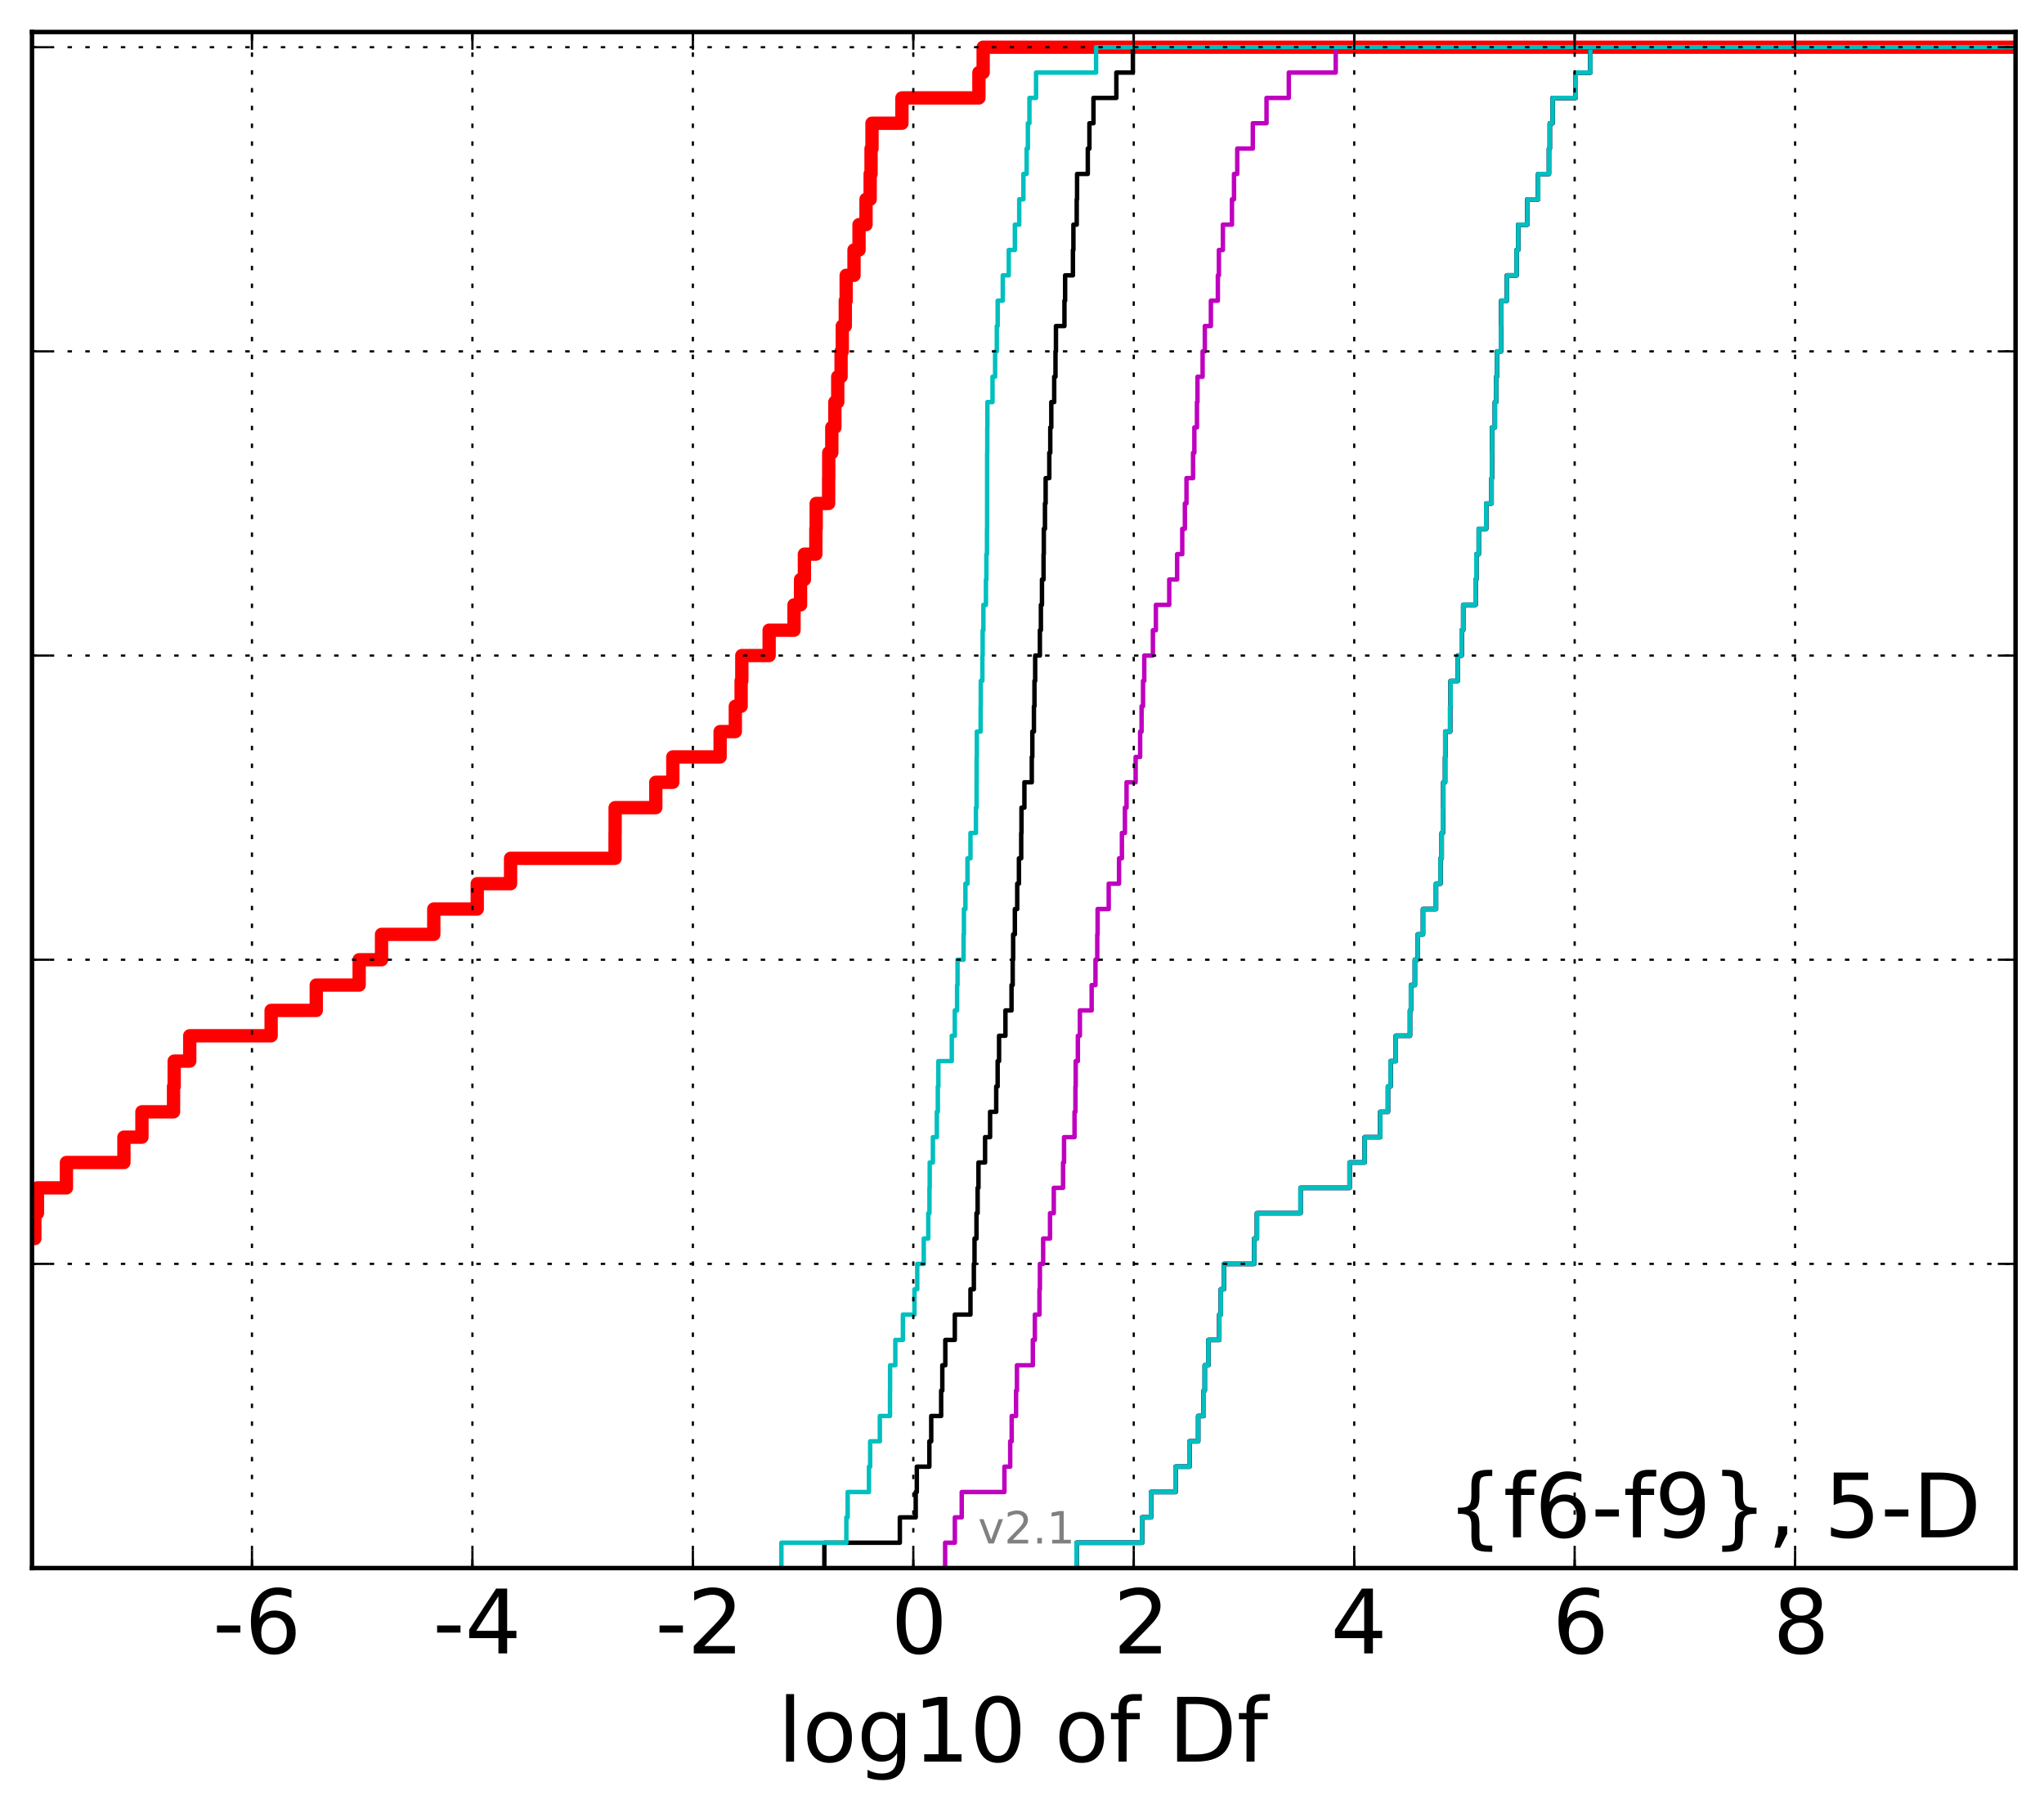 <?xml version="1.0" encoding="utf-8" standalone="no"?>
<!DOCTYPE svg PUBLIC "-//W3C//DTD SVG 1.1//EN"
  "http://www.w3.org/Graphics/SVG/1.1/DTD/svg11.dtd">
<!-- Created with matplotlib (http://matplotlib.org/) -->
<svg height="407pt" version="1.1" viewBox="0 0 460 407" width="460pt" xmlns="http://www.w3.org/2000/svg" xmlns:xlink="http://www.w3.org/1999/xlink">
 <defs>
  <style type="text/css">
*{stroke-linecap:butt;stroke-linejoin:round;}
  </style>
 </defs>
 <g id="figure_1">
  <g id="patch_1">
   <path d="
M0 407.712
L460.8 407.712
L460.8 0
L0 0
z
" style="fill:#ffffff;"/>
  </g>
  <g id="axes_1">
   <g id="patch_2">
    <path d="
M7.2 352.8
L453.6 352.8
L453.6 7.2
L7.2 7.2
z
" style="fill:#ffffff;"/>
   </g>
   <g id="line2d_1">
    <path clip-path="url(#p99b4b0da67)" d="
M-136.688 352.8
M-1 278.661
L7.84 278.661
L7.84 272.958
L8.428 272.958
L8.428 267.255
L14.951 267.255
L14.951 261.552
L27.888 261.552
L27.888 255.85
L31.941 255.85
L31.941 250.147
L39.055 250.147
L39.055 244.444
L39.2 244.444
L39.2 238.741
L42.7 238.741
L42.7 233.038
L61.017 233.038
L61.017 227.335
L71.174 227.335
L71.174 221.632
L80.83 221.632
L80.83 215.929
L85.863 215.929
L85.863 210.226
L97.623 210.226
L97.623 204.523
L107.402 204.523
L107.402 198.82
L114.904 198.82
L114.904 193.117
L138.416 193.117
L138.416 187.414
L138.436 187.414
L138.436 181.711
L147.585 181.711
L147.585 176.008
L151.415 176.008
L151.415 170.305
L162.061 170.305
L162.061 164.602
L165.485 164.602
L165.485 158.899
L166.79 158.899
L166.79 153.196
L166.945 153.196
L166.945 147.493
L173.094 147.493
L173.094 141.79
L178.691 141.79
L178.691 136.087
L180.163 136.087
L180.163 130.384
L181.031 130.384
L181.031 124.681
L183.607 124.681
L183.607 118.978
L183.683 118.978
L183.683 113.275
L186.484 113.275
L186.484 107.572
L186.507 107.572
L186.507 101.869
L187.193 101.869
L187.193 96.166
L187.884 96.166
L187.884 90.463
L188.534 90.463
L188.534 84.76
L189.282 84.76
L189.282 79.057
L189.553 79.057
L189.553 73.355
L190.232 73.355
L190.232 67.651
L190.43 67.651
L190.43 61.949
L192.194 61.949
L192.194 56.245
L193.325 56.245
L193.325 50.543
L194.895 50.543
L194.895 44.84
L195.829 44.84
L195.829 39.137
L196.03 39.137
L196.03 33.434
L196.24 33.434
L196.24 27.731
L202.979 27.731
L202.979 22.028
L220.302 22.028
L220.302 16.325
L221.258 16.325
L221.258 10.622
L221.258 10.622
L221.258 10.622
L453.6 10.622" style="fill:none;stroke:#ff0000;stroke-linecap:square;stroke-width:3.0;"/>
   </g>
   <g id="line2d_2">
    <path clip-path="url(#p99b4b0da67)" d="
M242.276 352.8
L242.276 347.097
L257.019 347.097
L257.019 341.394
L259.03 341.394
L259.03 335.691
L264.551 335.691
L264.551 329.988
L267.686 329.988
L267.686 324.285
L269.65 324.285
L269.65 318.582
L270.892 318.582
L270.892 312.879
L271.127 312.879
L271.127 307.176
L271.94 307.176
L271.94 301.473
L274.406 301.473
L274.406 295.77
L274.743 295.77
L274.743 290.067
L275.44 290.067
L275.44 284.364
L282.258 284.364
L282.258 278.661
L282.875 278.661
L282.875 272.958
L292.68 272.958
L292.68 267.255
L303.72 267.255
L303.72 261.552
L307.104 261.552
L307.104 255.85
L310.627 255.85
L310.627 250.147
L312.356 250.147
L312.356 244.444
L312.951 244.444
L312.951 238.741
L314.117 238.741
L314.117 233.038
L317.316 233.038
L317.316 227.335
L317.525 227.335
L317.525 221.632
L318.414 221.632
L318.414 215.929
L319.069 215.929
L319.069 210.226
L320.246 210.226
L320.246 204.523
L323.176 204.523
L323.176 198.82
L324.182 198.82
L324.182 193.117
L324.457 193.117
L324.457 187.414
L324.719 187.414
L324.719 181.711
L324.82 181.711
L324.82 176.008
L325.217 176.008
L325.217 170.305
L325.253 170.305
L325.253 164.602
L326.354 164.602
L326.354 158.899
L326.463 158.899
L326.463 153.196
L328.082 153.196
L328.082 147.493
L328.949 147.493
L328.949 141.79
L329.292 141.79
L329.292 136.087
L332.075 136.087
L332.075 130.384
L332.252 130.384
L332.252 124.681
L332.788 124.681
L332.788 118.978
L334.468 118.978
L334.468 113.275
L335.68 113.275
L335.68 107.572
L335.768 107.572
L335.768 101.869
L335.8 101.869
L335.8 96.166
L336.419 96.166
L336.419 90.463
L336.719 90.463
L336.719 84.76
L336.901 84.76
L336.901 79.057
L337.788 79.057
L337.788 73.355
L337.849 73.355
L337.849 67.651
L339.129 67.651
L339.129 61.949
L341.307 61.949
L341.307 56.245
L341.676 56.245
L341.676 50.543
L343.723 50.543
L343.723 44.84
L346.162 44.84
L346.162 39.137
L348.59 39.137
L348.59 33.434
L348.781 33.434
L348.781 27.731
L349.417 27.731
L349.417 22.028
L354.61 22.028
L354.61 16.325
L357.909 16.325
L357.909 10.622
L357.909 10.622
L357.909 10.622
L453.6 10.622" style="fill:none;stroke:#00bfbf;stroke-linecap:square;"/>
   </g>
   <g id="line2d_3">
    <path clip-path="url(#p99b4b0da67)" d="
M242.276 352.8
L242.276 347.097
L257.019 347.097
L257.019 341.394
L259.03 341.394
L259.03 335.691
L264.551 335.691
L264.551 329.988
L267.686 329.988
L267.686 324.285
L269.65 324.285
L269.65 318.582
L270.892 318.582
L270.892 312.879
L271.127 312.879
L271.127 307.176
L271.94 307.176
L271.94 301.473
L274.406 301.473
L274.406 295.77
L274.743 295.77
L274.743 290.067
L275.44 290.067
L275.44 284.364
L282.258 284.364
L282.258 278.661
L282.875 278.661
L282.875 272.958
L292.68 272.958
L292.68 267.255
L303.72 267.255
L303.72 261.552
L307.104 261.552
L307.104 255.85
L310.627 255.85
L310.627 250.147
L312.356 250.147
L312.356 244.444
L312.951 244.444
L312.951 238.741
L314.117 238.741
L314.117 233.038
L317.316 233.038
L317.316 227.335
L317.525 227.335
L317.525 221.632
L318.414 221.632
L318.414 215.929
L319.069 215.929
L319.069 210.226
L320.246 210.226
L320.246 204.523
L323.176 204.523
L323.176 198.82
L324.182 198.82
L324.182 193.117
L324.457 193.117
L324.457 187.414
L324.719 187.414
L324.719 181.711
L324.82 181.711
L324.82 176.008
L325.217 176.008
L325.217 170.305
L325.253 170.305
L325.253 164.602
L326.354 164.602
L326.354 158.899
L326.463 158.899
L326.463 153.196
L328.082 153.196
L328.082 147.493
L328.949 147.493
L328.949 141.79
L329.292 141.79
L329.292 136.087
L332.075 136.087
L332.075 130.384
L332.252 130.384
L332.252 124.681
L332.788 124.681
L332.788 118.978
L334.468 118.978
L334.468 113.275
L335.68 113.275
L335.68 107.572
L335.768 107.572
L335.768 101.869
L335.8 101.869
L335.8 96.166
L336.419 96.166
L336.419 90.463
L336.719 90.463
L336.719 84.76
L336.901 84.76
L336.901 79.057
L337.788 79.057
L337.788 73.355
L337.849 73.355
L337.849 67.651
L339.129 67.651
L339.129 61.949
L341.307 61.949
L341.307 56.245
L341.676 56.245
L341.676 50.543
L343.723 50.543
L343.723 44.84
L346.162 44.84
L346.162 39.137
L348.59 39.137
L348.59 33.434
L348.781 33.434
L348.781 27.731
L349.417 27.731
L349.417 22.028
L354.61 22.028
L354.61 16.325
L357.909 16.325
L357.909 10.622
L357.909 10.622
L357.909 10.622
L453.6 10.622" style="fill:none;stroke:#bf00bf;stroke-linecap:square;"/>
   </g>
   <g id="line2d_4">
    <path clip-path="url(#p99b4b0da67)" d="
M242.276 352.8
L242.276 347.097
L257.019 347.097
L257.019 341.394
L259.03 341.394
L259.03 335.691
L264.551 335.691
L264.551 329.988
L267.686 329.988
L267.686 324.285
L269.65 324.285
L269.65 318.582
L270.892 318.582
L270.892 312.879
L271.127 312.879
L271.127 307.176
L271.94 307.176
L271.94 301.473
L274.406 301.473
L274.406 295.77
L274.743 295.77
L274.743 290.067
L275.44 290.067
L275.44 284.364
L282.258 284.364
L282.258 278.661
L282.875 278.661
L282.875 272.958
L292.68 272.958
L292.68 267.255
L303.72 267.255
L303.72 261.552
L307.104 261.552
L307.104 255.85
L310.627 255.85
L310.627 250.147
L312.356 250.147
L312.356 244.444
L312.951 244.444
L312.951 238.741
L314.117 238.741
L314.117 233.038
L317.316 233.038
L317.316 227.335
L317.525 227.335
L317.525 221.632
L318.414 221.632
L318.414 215.929
L319.069 215.929
L319.069 210.226
L320.246 210.226
L320.246 204.523
L323.176 204.523
L323.176 198.82
L324.182 198.82
L324.182 193.117
L324.457 193.117
L324.457 187.414
L324.719 187.414
L324.719 181.711
L324.82 181.711
L324.82 176.008
L325.217 176.008
L325.217 170.305
L325.253 170.305
L325.253 164.602
L326.354 164.602
L326.354 158.899
L326.463 158.899
L326.463 153.196
L328.082 153.196
L328.082 147.493
L328.949 147.493
L328.949 141.79
L329.292 141.79
L329.292 136.087
L332.075 136.087
L332.075 130.384
L332.252 130.384
L332.252 124.681
L332.788 124.681
L332.788 118.978
L334.468 118.978
L334.468 113.275
L335.68 113.275
L335.68 107.572
L335.768 107.572
L335.768 101.869
L335.8 101.869
L335.8 96.166
L336.419 96.166
L336.419 90.463
L336.719 90.463
L336.719 84.76
L336.901 84.76
L336.901 79.057
L337.788 79.057
L337.788 73.355
L337.849 73.355
L337.849 67.651
L339.129 67.651
L339.129 61.949
L341.307 61.949
L341.307 56.245
L341.676 56.245
L341.676 50.543
L343.723 50.543
L343.723 44.84
L346.162 44.84
L346.162 39.137
L348.59 39.137
L348.59 33.434
L348.781 33.434
L348.781 27.731
L349.417 27.731
L349.417 22.028
L354.61 22.028
L354.61 16.325
L357.909 16.325
L357.909 10.622
L357.909 10.622
L357.909 10.622
L453.6 10.622" style="fill:none;stroke:#000000;stroke-linecap:square;"/>
   </g>
   <g id="line2d_5">
    <path clip-path="url(#p99b4b0da67)" d="
M242.276 352.8
L242.276 347.097
L257.019 347.097
L257.019 341.394
L259.03 341.394
L259.03 335.691
L264.551 335.691
L264.551 329.988
L267.686 329.988
L267.686 324.285
L269.65 324.285
L269.65 318.582
L270.892 318.582
L270.892 312.879
L271.127 312.879
L271.127 307.176
L271.94 307.176
L271.94 301.473
L274.406 301.473
L274.406 295.77
L274.743 295.77
L274.743 290.067
L275.44 290.067
L275.44 284.364
L282.258 284.364
L282.258 278.661
L282.875 278.661
L282.875 272.958
L292.68 272.958
L292.68 267.255
L303.72 267.255
L303.72 261.552
L307.104 261.552
L307.104 255.85
L310.627 255.85
L310.627 250.147
L312.356 250.147
L312.356 244.444
L312.951 244.444
L312.951 238.741
L314.117 238.741
L314.117 233.038
L317.316 233.038
L317.316 227.335
L317.525 227.335
L317.525 221.632
L318.414 221.632
L318.414 215.929
L319.069 215.929
L319.069 210.226
L320.246 210.226
L320.246 204.523
L323.176 204.523
L323.176 198.82
L324.182 198.82
L324.182 193.117
L324.457 193.117
L324.457 187.414
L324.719 187.414
L324.719 181.711
L324.82 181.711
L324.82 176.008
L325.217 176.008
L325.217 170.305
L325.253 170.305
L325.253 164.602
L326.354 164.602
L326.354 158.899
L326.463 158.899
L326.463 153.196
L328.082 153.196
L328.082 147.493
L328.949 147.493
L328.949 141.79
L329.292 141.79
L329.292 136.087
L332.075 136.087
L332.075 130.384
L332.252 130.384
L332.252 124.681
L332.788 124.681
L332.788 118.978
L334.468 118.978
L334.468 113.275
L335.68 113.275
L335.68 107.572
L335.768 107.572
L335.768 101.869
L335.8 101.869
L335.8 96.166
L336.419 96.166
L336.419 90.463
L336.719 90.463
L336.719 84.76
L336.901 84.76
L336.901 79.057
L337.788 79.057
L337.788 73.355
L337.849 73.355
L337.849 67.651
L339.129 67.651
L339.129 61.949
L341.307 61.949
L341.307 56.245
L341.676 56.245
L341.676 50.543
L343.723 50.543
L343.723 44.84
L346.162 44.84
L346.162 39.137
L348.59 39.137
L348.59 33.434
L348.781 33.434
L348.781 27.731
L349.417 27.731
L349.417 22.028
L354.61 22.028
L354.61 16.325
L357.909 16.325
L357.909 10.622
L357.909 10.622
L357.909 10.622
L453.6 10.622" style="fill:none;stroke:#00bfbf;stroke-linecap:square;"/>
   </g>
   <g id="line2d_6">
    <path clip-path="url(#p99b4b0da67)" d="
M212.702 352.8
L212.702 347.097
L214.886 347.097
L214.886 341.394
L216.436 341.394
L216.436 335.691
L226.044 335.691
L226.044 329.988
L227.342 329.988
L227.342 324.285
L227.682 324.285
L227.682 318.582
L228.666 318.582
L228.666 312.879
L228.864 312.879
L228.864 307.176
L232.439 307.176
L232.439 301.473
L232.891 301.473
L232.891 295.77
L233.929 295.77
L233.929 290.067
L234.032 290.067
L234.032 284.364
L234.763 284.364
L234.763 278.661
L236.305 278.661
L236.305 272.958
L237.154 272.958
L237.154 267.255
L239.242 267.255
L239.242 261.552
L239.463 261.552
L239.463 255.85
L241.823 255.85
L241.823 250.147
L242.023 250.147
L242.023 244.444
L242.085 244.444
L242.085 238.741
L242.572 238.741
L242.572 233.038
L243.023 233.038
L243.023 227.335
L245.677 227.335
L245.677 221.632
L246.536 221.632
L246.536 215.929
L246.939 215.929
L246.939 210.226
L247.014 210.226
L247.014 204.523
L249.515 204.523
L249.515 198.82
L251.84 198.82
L251.84 193.117
L252.484 193.117
L252.484 187.414
L253.161 187.414
L253.161 181.711
L253.527 181.711
L253.527 176.008
L255.57 176.008
L255.57 170.305
L256.589 170.305
L256.589 164.602
L256.912 164.602
L256.912 158.899
L257.239 158.899
L257.239 153.196
L257.517 153.196
L257.517 147.493
L259.458 147.493
L259.458 141.79
L260.13 141.79
L260.13 136.087
L263.136 136.087
L263.136 130.384
L264.911 130.384
L264.911 124.681
L266.064 124.681
L266.064 118.978
L266.656 118.978
L266.656 113.275
L267.017 113.275
L267.017 107.572
L268.497 107.572
L268.497 101.869
L268.791 101.869
L268.791 96.166
L269.373 96.166
L269.373 90.463
L269.489 90.463
L269.489 84.76
L270.643 84.76
L270.643 79.057
L271.143 79.057
L271.143 73.355
L272.509 73.355
L272.509 67.651
L274.079 67.651
L274.079 61.949
L274.313 61.949
L274.313 56.245
L275.209 56.245
L275.209 50.543
L277.252 50.543
L277.252 44.84
L277.713 44.84
L277.713 39.137
L278.442 39.137
L278.442 33.434
L281.943 33.434
L281.943 27.731
L285.03 27.731
L285.03 22.028
L290.047 22.028
L290.047 16.325
L300.603 16.325
L300.603 10.622
L300.603 10.622
L300.603 10.622
L453.6 10.622" style="fill:none;stroke:#bf00bf;stroke-linecap:square;"/>
   </g>
   <g id="line2d_7">
    <path clip-path="url(#p99b4b0da67)" d="
M185.523 352.8
L185.523 347.097
L202.51 347.097
L202.51 341.394
L206.082 341.394
L206.082 335.691
L206.327 335.691
L206.327 329.988
L209.153 329.988
L209.153 324.285
L209.572 324.285
L209.572 318.582
L211.804 318.582
L211.804 312.879
L212.067 312.879
L212.067 307.176
L212.741 307.176
L212.741 301.473
L214.88 301.473
L214.88 295.77
L218.404 295.77
L218.404 290.067
L219.164 290.067
L219.164 284.364
L219.314 284.364
L219.314 278.661
L219.755 278.661
L219.755 272.958
L220.013 272.958
L220.013 267.255
L220.201 267.255
L220.201 261.552
L221.691 261.552
L221.691 255.85
L222.818 255.85
L222.818 250.147
L224.196 250.147
L224.196 244.444
L224.517 244.444
L224.517 238.741
L224.839 238.741
L224.839 233.038
L226.273 233.038
L226.273 227.335
L227.644 227.335
L227.644 221.632
L227.906 221.632
L227.906 215.929
L228.006 215.929
L228.006 210.226
L228.393 210.226
L228.393 204.523
L228.921 204.523
L228.921 198.82
L229.305 198.82
L229.305 193.117
L229.821 193.117
L229.821 187.414
L229.884 187.414
L229.884 181.711
L230.541 181.711
L230.541 176.008
L232.203 176.008
L232.203 170.305
L232.325 170.305
L232.325 164.602
L232.684 164.602
L232.684 158.899
L232.805 158.899
L232.805 153.196
L232.965 153.196
L232.965 147.493
L234.025 147.493
L234.025 141.79
L234.253 141.79
L234.253 136.087
L234.495 136.087
L234.495 130.384
L234.852 130.384
L234.852 124.681
L234.909 124.681
L234.909 118.978
L235.167 118.978
L235.167 113.275
L235.32 113.275
L235.32 107.572
L236.142 107.572
L236.142 101.869
L236.364 101.869
L236.364 96.166
L236.594 96.166
L236.594 90.463
L237.247 90.463
L237.247 84.76
L237.537 84.76
L237.537 79.057
L237.64 79.057
L237.64 73.355
L239.552 73.355
L239.552 67.651
L239.704 67.651
L239.704 61.949
L241.461 61.949
L241.461 56.245
L241.568 56.245
L241.568 50.543
L242.315 50.543
L242.315 44.84
L242.395 44.84
L242.395 39.137
L244.807 39.137
L244.807 33.434
L245.172 33.434
L245.172 27.731
L246.084 27.731
L246.084 22.028
L251.235 22.028
L251.235 16.325
L254.955 16.325
L254.955 10.622
L254.955 10.622
L254.955 10.622
L453.6 10.622" style="fill:none;stroke:#000000;stroke-linecap:square;"/>
   </g>
   <g id="line2d_8">
    <path clip-path="url(#p99b4b0da67)" d="
M175.85 352.8
L175.85 347.097
L190.471 347.097
L190.471 341.394
L190.766 341.394
L190.766 335.691
L195.559 335.691
L195.559 329.988
L195.829 329.988
L195.829 324.285
L198.007 324.285
L198.007 318.582
L200.292 318.582
L200.292 312.879
L200.312 312.879
L200.312 307.176
L201.493 307.176
L201.493 301.473
L203.194 301.473
L203.194 295.77
L205.8 295.77
L205.8 290.067
L206.427 290.067
L206.427 284.364
L207.893 284.364
L207.893 278.661
L208.907 278.661
L208.907 272.958
L209.172 272.958
L209.172 267.255
L209.231 267.255
L209.231 261.552
L209.944 261.552
L209.944 255.85
L210.831 255.85
L210.831 250.147
L211.054 250.147
L211.054 244.444
L211.176 244.444
L211.176 238.741
L214.198 238.741
L214.198 233.038
L214.875 233.038
L214.875 227.335
L215.393 227.335
L215.393 221.632
L215.492 221.632
L215.492 215.929
L216.85 215.929
L216.85 210.226
L216.927 210.226
L216.927 204.523
L217.267 204.523
L217.267 198.82
L217.726 198.82
L217.726 193.117
L218.405 193.117
L218.405 187.414
L219.633 187.414
L219.633 181.711
L219.781 181.711
L219.781 176.008
L219.794 176.008
L219.794 170.305
L219.834 170.305
L219.834 164.602
L220.689 164.602
L220.689 158.899
L220.72 158.899
L220.72 153.196
L221.079 153.196
L221.079 147.493
L221.146 147.493
L221.146 141.79
L221.309 141.79
L221.309 136.087
L221.883 136.087
L221.883 130.384
L221.986 130.384
L221.986 124.681
L222.115 124.681
L222.115 118.978
L222.148 118.978
L222.148 113.275
L222.15 113.275
L222.15 107.572
L222.155 107.572
L222.155 101.869
L222.184 101.869
L222.184 96.166
L222.213 96.166
L222.213 90.463
L223.364 90.463
L223.364 84.76
L223.948 84.76
L223.948 79.057
L224.326 79.057
L224.326 73.355
L224.524 73.355
L224.524 67.651
L225.673 67.651
L225.673 61.949
L227.02 61.949
L227.02 56.245
L228.393 56.245
L228.393 50.543
L229.376 50.543
L229.376 44.84
L230.316 44.84
L230.316 39.137
L231.045 39.137
L231.045 33.434
L231.323 33.434
L231.323 27.731
L231.673 27.731
L231.673 22.028
L233.164 22.028
L233.164 16.325
L246.674 16.325
L246.674 10.622
L246.674 10.622
L246.674 10.622
L453.6 10.622" style="fill:none;stroke:#00bfbf;stroke-linecap:square;"/>
   </g>
   <g id="patch_3">
    <path d="
M7.2 7.2
L453.6 7.2" style="fill:none;stroke:#000000;stroke-linecap:square;stroke-linejoin:miter;"/>
   </g>
   <g id="patch_4">
    <path d="
M453.6 352.8
L453.6 7.2" style="fill:none;stroke:#000000;stroke-linecap:square;stroke-linejoin:miter;"/>
   </g>
   <g id="patch_5">
    <path d="
M7.2 352.8
L453.6 352.8" style="fill:none;stroke:#000000;stroke-linecap:square;stroke-linejoin:miter;"/>
   </g>
   <g id="patch_6">
    <path d="
M7.2 352.8
L7.2 7.2" style="fill:none;stroke:#000000;stroke-linecap:square;stroke-linejoin:miter;"/>
   </g>
   <g id="matplotlib.axis_1">
    <g id="xtick_1"/>
    <g id="xtick_2">
     <g id="line2d_9">
      <path clip-path="url(#p99b4b0da67)" d="
M56.705 352.8
L56.705 7.2" style="fill:none;stroke:#000000;stroke-dasharray:1,3;stroke-dashoffset:0.0;stroke-width:0.5;"/>
     </g>
     <g id="line2d_10">
      <defs>
       <path d="
M0 0
L0 -4" id="m93b0483c22" style="stroke:#000000;stroke-width:0.5;"/>
      </defs>
      <g>
       <use style="stroke:#000000;stroke-width:0.5;" x="56.705" xlink:href="#m93b0483c22" y="352.8"/>
      </g>
     </g>
     <g id="line2d_11">
      <defs>
       <path d="
M0 0
L0 4" id="m741efc42ff" style="stroke:#000000;stroke-width:0.5;"/>
      </defs>
      <g>
       <use style="stroke:#000000;stroke-width:0.5;" x="56.705" xlink:href="#m741efc42ff" y="7.2"/>
      </g>
     </g>
     <g id="text_1">
      <!-- -6 -->
      <defs>
       <path d="
M33.016 40.375
Q26.375 40.375 22.484 35.828
Q18.609 31.297 18.609 23.391
Q18.609 15.531 22.484 10.953
Q26.375 6.391 33.016 6.391
Q39.656 6.391 43.531 10.953
Q47.406 15.531 47.406 23.391
Q47.406 31.297 43.531 35.828
Q39.656 40.375 33.016 40.375
M52.594 71.297
L52.594 62.312
Q48.875 64.062 45.094 64.984
Q41.312 65.922 37.594 65.922
Q27.828 65.922 22.672 59.328
Q17.531 52.734 16.797 39.406
Q19.672 43.656 24.016 45.922
Q28.375 48.188 33.594 48.188
Q44.578 48.188 50.953 41.516
Q57.328 34.859 57.328 23.391
Q57.328 12.156 50.688 5.359
Q44.047 -1.422 33.016 -1.422
Q20.359 -1.422 13.672 8.266
Q6.984 17.969 6.984 36.375
Q6.984 53.656 15.188 63.938
Q23.391 74.219 37.203 74.219
Q40.922 74.219 44.703 73.484
Q48.484 72.75 52.594 71.297" id="BitstreamVeraSans-Roman-36"/>
       <path d="
M4.891 31.391
L31.203 31.391
L31.203 23.391
L4.891 23.391
z
" id="BitstreamVeraSans-Roman-2d"/>
      </defs>
      <g transform="translate(47.853 371.997)scale(0.2 -0.2)">
       <use xlink:href="#BitstreamVeraSans-Roman-2d"/>
       <use x="36.084" xlink:href="#BitstreamVeraSans-Roman-36"/>
      </g>
     </g>
    </g>
    <g id="xtick_3">
     <g id="line2d_12">
      <path clip-path="url(#p99b4b0da67)" d="
M106.317 352.8
L106.317 7.2" style="fill:none;stroke:#000000;stroke-dasharray:1,3;stroke-dashoffset:0.0;stroke-width:0.5;"/>
     </g>
     <g id="line2d_13">
      <g>
       <use style="stroke:#000000;stroke-width:0.5;" x="106.317" xlink:href="#m93b0483c22" y="352.8"/>
      </g>
     </g>
     <g id="line2d_14">
      <g>
       <use style="stroke:#000000;stroke-width:0.5;" x="106.317" xlink:href="#m741efc42ff" y="7.2"/>
      </g>
     </g>
     <g id="text_2">
      <!-- -4 -->
      <defs>
       <path d="
M37.797 64.312
L12.891 25.391
L37.797 25.391
z

M35.203 72.906
L47.609 72.906
L47.609 25.391
L58.016 25.391
L58.016 17.188
L47.609 17.188
L47.609 0
L37.797 0
L37.797 17.188
L4.891 17.188
L4.891 26.703
z
" id="BitstreamVeraSans-Roman-34"/>
      </defs>
      <g transform="translate(97.396 371.997)scale(0.2 -0.2)">
       <use xlink:href="#BitstreamVeraSans-Roman-2d"/>
       <use x="36.084" xlink:href="#BitstreamVeraSans-Roman-34"/>
      </g>
     </g>
    </g>
    <g id="xtick_4">
     <g id="line2d_15">
      <path clip-path="url(#p99b4b0da67)" d="
M155.929 352.8
L155.929 7.2" style="fill:none;stroke:#000000;stroke-dasharray:1,3;stroke-dashoffset:0.0;stroke-width:0.5;"/>
     </g>
     <g id="line2d_16">
      <g>
       <use style="stroke:#000000;stroke-width:0.5;" x="155.929" xlink:href="#m93b0483c22" y="352.8"/>
      </g>
     </g>
     <g id="line2d_17">
      <g>
       <use style="stroke:#000000;stroke-width:0.5;" x="155.929" xlink:href="#m741efc42ff" y="7.2"/>
      </g>
     </g>
     <g id="text_3">
      <!-- -2 -->
      <defs>
       <path d="
M19.188 8.297
L53.609 8.297
L53.609 0
L7.328 0
L7.328 8.297
Q12.938 14.109 22.625 23.891
Q32.328 33.688 34.812 36.531
Q39.547 41.844 41.422 45.531
Q43.312 49.219 43.312 52.781
Q43.312 58.594 39.234 62.25
Q35.156 65.922 28.609 65.922
Q23.969 65.922 18.812 64.312
Q13.672 62.703 7.812 59.422
L7.812 69.391
Q13.766 71.781 18.938 73
Q24.125 74.219 28.422 74.219
Q39.75 74.219 46.484 68.547
Q53.219 62.891 53.219 53.422
Q53.219 48.922 51.531 44.891
Q49.859 40.875 45.406 35.406
Q44.188 33.984 37.641 27.219
Q31.109 20.453 19.188 8.297" id="BitstreamVeraSans-Roman-32"/>
      </defs>
      <g transform="translate(147.449 371.997)scale(0.2 -0.2)">
       <use xlink:href="#BitstreamVeraSans-Roman-2d"/>
       <use x="36.084" xlink:href="#BitstreamVeraSans-Roman-32"/>
      </g>
     </g>
    </g>
    <g id="xtick_5">
     <g id="line2d_18">
      <path clip-path="url(#p99b4b0da67)" d="
M205.54 352.8
L205.54 7.2" style="fill:none;stroke:#000000;stroke-dasharray:1,3;stroke-dashoffset:0.0;stroke-width:0.5;"/>
     </g>
     <g id="line2d_19">
      <g>
       <use style="stroke:#000000;stroke-width:0.5;" x="205.54" xlink:href="#m93b0483c22" y="352.8"/>
      </g>
     </g>
     <g id="line2d_20">
      <g>
       <use style="stroke:#000000;stroke-width:0.5;" x="205.54" xlink:href="#m741efc42ff" y="7.2"/>
      </g>
     </g>
     <g id="text_4">
      <!-- 0 -->
      <defs>
       <path d="
M31.781 66.406
Q24.172 66.406 20.328 58.906
Q16.5 51.422 16.5 36.375
Q16.5 21.391 20.328 13.891
Q24.172 6.391 31.781 6.391
Q39.453 6.391 43.281 13.891
Q47.125 21.391 47.125 36.375
Q47.125 51.422 43.281 58.906
Q39.453 66.406 31.781 66.406
M31.781 74.219
Q44.047 74.219 50.516 64.516
Q56.984 54.828 56.984 36.375
Q56.984 17.969 50.516 8.266
Q44.047 -1.422 31.781 -1.422
Q19.531 -1.422 13.062 8.266
Q6.594 17.969 6.594 36.375
Q6.594 54.828 13.062 64.516
Q19.531 74.219 31.781 74.219" id="BitstreamVeraSans-Roman-30"/>
      </defs>
      <g transform="translate(200.501 371.997)scale(0.2 -0.2)">
       <use xlink:href="#BitstreamVeraSans-Roman-30"/>
      </g>
     </g>
    </g>
    <g id="xtick_6">
     <g id="line2d_21">
      <path clip-path="url(#p99b4b0da67)" d="
M255.152 352.8
L255.152 7.2" style="fill:none;stroke:#000000;stroke-dasharray:1,3;stroke-dashoffset:0.0;stroke-width:0.5;"/>
     </g>
     <g id="line2d_22">
      <g>
       <use style="stroke:#000000;stroke-width:0.5;" x="255.152" xlink:href="#m93b0483c22" y="352.8"/>
      </g>
     </g>
     <g id="line2d_23">
      <g>
       <use style="stroke:#000000;stroke-width:0.5;" x="255.152" xlink:href="#m741efc42ff" y="7.2"/>
      </g>
     </g>
     <g id="text_5">
      <!-- 2 -->
      <g transform="translate(250.524 371.997)scale(0.2 -0.2)">
       <use xlink:href="#BitstreamVeraSans-Roman-32"/>
      </g>
     </g>
    </g>
    <g id="xtick_7">
     <g id="line2d_24">
      <path clip-path="url(#p99b4b0da67)" d="
M304.764 352.8
L304.764 7.2" style="fill:none;stroke:#000000;stroke-dasharray:1,3;stroke-dashoffset:0.0;stroke-width:0.5;"/>
     </g>
     <g id="line2d_25">
      <g>
       <use style="stroke:#000000;stroke-width:0.5;" x="304.764" xlink:href="#m93b0483c22" y="352.8"/>
      </g>
     </g>
     <g id="line2d_26">
      <g>
       <use style="stroke:#000000;stroke-width:0.5;" x="304.764" xlink:href="#m741efc42ff" y="7.2"/>
      </g>
     </g>
     <g id="text_6">
      <!-- 4 -->
      <g transform="translate(299.452 371.997)scale(0.2 -0.2)">
       <use xlink:href="#BitstreamVeraSans-Roman-34"/>
      </g>
     </g>
    </g>
    <g id="xtick_8">
     <g id="line2d_27">
      <path clip-path="url(#p99b4b0da67)" d="
M354.376 352.8
L354.376 7.2" style="fill:none;stroke:#000000;stroke-dasharray:1,3;stroke-dashoffset:0.0;stroke-width:0.5;"/>
     </g>
     <g id="line2d_28">
      <g>
       <use style="stroke:#000000;stroke-width:0.5;" x="354.376" xlink:href="#m93b0483c22" y="352.8"/>
      </g>
     </g>
     <g id="line2d_29">
      <g>
       <use style="stroke:#000000;stroke-width:0.5;" x="354.376" xlink:href="#m741efc42ff" y="7.2"/>
      </g>
     </g>
     <g id="text_7">
      <!-- 6 -->
      <g transform="translate(349.342 371.997)scale(0.2 -0.2)">
       <use xlink:href="#BitstreamVeraSans-Roman-36"/>
      </g>
     </g>
    </g>
    <g id="xtick_9">
     <g id="line2d_30">
      <path clip-path="url(#p99b4b0da67)" d="
M403.988 352.8
L403.988 7.2" style="fill:none;stroke:#000000;stroke-dasharray:1,3;stroke-dashoffset:0.0;stroke-width:0.5;"/>
     </g>
     <g id="line2d_31">
      <g>
       <use style="stroke:#000000;stroke-width:0.5;" x="403.988" xlink:href="#m93b0483c22" y="352.8"/>
      </g>
     </g>
     <g id="line2d_32">
      <g>
       <use style="stroke:#000000;stroke-width:0.5;" x="403.988" xlink:href="#m741efc42ff" y="7.2"/>
      </g>
     </g>
     <g id="text_8">
      <!-- 8 -->
      <defs>
       <path d="
M31.781 34.625
Q24.75 34.625 20.719 30.859
Q16.703 27.094 16.703 20.516
Q16.703 13.922 20.719 10.156
Q24.75 6.391 31.781 6.391
Q38.812 6.391 42.859 10.172
Q46.922 13.969 46.922 20.516
Q46.922 27.094 42.891 30.859
Q38.875 34.625 31.781 34.625
M21.922 38.812
Q15.578 40.375 12.031 44.719
Q8.5 49.078 8.5 55.328
Q8.5 64.062 14.719 69.141
Q20.953 74.219 31.781 74.219
Q42.672 74.219 48.875 69.141
Q55.078 64.062 55.078 55.328
Q55.078 49.078 51.531 44.719
Q48 40.375 41.703 38.812
Q48.828 37.156 52.797 32.312
Q56.781 27.484 56.781 20.516
Q56.781 9.906 50.312 4.234
Q43.844 -1.422 31.781 -1.422
Q19.734 -1.422 13.25 4.234
Q6.781 9.906 6.781 20.516
Q6.781 27.484 10.781 32.312
Q14.797 37.156 21.922 38.812
M18.312 54.391
Q18.312 48.734 21.844 45.562
Q25.391 42.391 31.781 42.391
Q38.141 42.391 41.719 45.562
Q45.312 48.734 45.312 54.391
Q45.312 60.062 41.719 63.234
Q38.141 66.406 31.781 66.406
Q25.391 66.406 21.844 63.234
Q18.312 60.062 18.312 54.391" id="BitstreamVeraSans-Roman-38"/>
      </defs>
      <g transform="translate(398.988 371.997)scale(0.2 -0.2)">
       <use xlink:href="#BitstreamVeraSans-Roman-38"/>
      </g>
     </g>
    </g>
    <g id="xtick_10">
     <g id="line2d_33">
      <path clip-path="url(#p99b4b0da67)" d="
M453.6 352.8
L453.6 7.2" style="fill:none;stroke:#000000;stroke-dasharray:1,3;stroke-dashoffset:0.0;stroke-width:0.5;"/>
     </g>
     <g id="line2d_34">
      <g>
       <use style="stroke:#000000;stroke-width:0.5;" x="453.6" xlink:href="#m93b0483c22" y="352.8"/>
      </g>
     </g>
     <g id="line2d_35">
      <g>
       <use style="stroke:#000000;stroke-width:0.5;" x="453.6" xlink:href="#m741efc42ff" y="7.2"/>
      </g>
     </g>
    </g>
    <g id="xtick_11"/>
    <g id="xtick_12">
     <g id="line2d_36">
      <defs>
       <path d="
M0 0
L0 -2" id="m177f7580d0" style="stroke:#000000;stroke-width:0.5;"/>
      </defs>
      <g>
       <use style="stroke:#000000;stroke-width:0.5;" x="56.705" xlink:href="#m177f7580d0" y="352.8"/>
      </g>
     </g>
     <g id="line2d_37">
      <defs>
       <path d="
M0 0
L0 2" id="m5284c7e2a0" style="stroke:#000000;stroke-width:0.5;"/>
      </defs>
      <g>
       <use style="stroke:#000000;stroke-width:0.5;" x="56.705" xlink:href="#m5284c7e2a0" y="7.2"/>
      </g>
     </g>
    </g>
    <g id="xtick_13">
     <g id="line2d_38">
      <g>
       <use style="stroke:#000000;stroke-width:0.5;" x="106.317" xlink:href="#m177f7580d0" y="352.8"/>
      </g>
     </g>
     <g id="line2d_39">
      <g>
       <use style="stroke:#000000;stroke-width:0.5;" x="106.317" xlink:href="#m5284c7e2a0" y="7.2"/>
      </g>
     </g>
    </g>
    <g id="xtick_14">
     <g id="line2d_40">
      <g>
       <use style="stroke:#000000;stroke-width:0.5;" x="155.929" xlink:href="#m177f7580d0" y="352.8"/>
      </g>
     </g>
     <g id="line2d_41">
      <g>
       <use style="stroke:#000000;stroke-width:0.5;" x="155.929" xlink:href="#m5284c7e2a0" y="7.2"/>
      </g>
     </g>
    </g>
    <g id="xtick_15">
     <g id="line2d_42">
      <g>
       <use style="stroke:#000000;stroke-width:0.5;" x="205.54" xlink:href="#m177f7580d0" y="352.8"/>
      </g>
     </g>
     <g id="line2d_43">
      <g>
       <use style="stroke:#000000;stroke-width:0.5;" x="205.54" xlink:href="#m5284c7e2a0" y="7.2"/>
      </g>
     </g>
    </g>
    <g id="xtick_16">
     <g id="line2d_44">
      <g>
       <use style="stroke:#000000;stroke-width:0.5;" x="255.152" xlink:href="#m177f7580d0" y="352.8"/>
      </g>
     </g>
     <g id="line2d_45">
      <g>
       <use style="stroke:#000000;stroke-width:0.5;" x="255.152" xlink:href="#m5284c7e2a0" y="7.2"/>
      </g>
     </g>
    </g>
    <g id="xtick_17">
     <g id="line2d_46">
      <g>
       <use style="stroke:#000000;stroke-width:0.5;" x="304.764" xlink:href="#m177f7580d0" y="352.8"/>
      </g>
     </g>
     <g id="line2d_47">
      <g>
       <use style="stroke:#000000;stroke-width:0.5;" x="304.764" xlink:href="#m5284c7e2a0" y="7.2"/>
      </g>
     </g>
    </g>
    <g id="xtick_18">
     <g id="line2d_48">
      <g>
       <use style="stroke:#000000;stroke-width:0.5;" x="354.376" xlink:href="#m177f7580d0" y="352.8"/>
      </g>
     </g>
     <g id="line2d_49">
      <g>
       <use style="stroke:#000000;stroke-width:0.5;" x="354.376" xlink:href="#m5284c7e2a0" y="7.2"/>
      </g>
     </g>
    </g>
    <g id="xtick_19">
     <g id="line2d_50">
      <g>
       <use style="stroke:#000000;stroke-width:0.5;" x="403.988" xlink:href="#m177f7580d0" y="352.8"/>
      </g>
     </g>
     <g id="line2d_51">
      <g>
       <use style="stroke:#000000;stroke-width:0.5;" x="403.988" xlink:href="#m5284c7e2a0" y="7.2"/>
      </g>
     </g>
    </g>
    <g id="xtick_20">
     <g id="line2d_52">
      <g>
       <use style="stroke:#000000;stroke-width:0.5;" x="453.6" xlink:href="#m177f7580d0" y="352.8"/>
      </g>
     </g>
     <g id="line2d_53">
      <g>
       <use style="stroke:#000000;stroke-width:0.5;" x="453.6" xlink:href="#m5284c7e2a0" y="7.2"/>
      </g>
     </g>
    </g>
    <g id="text_9">
     <!-- log10 of Df -->
     <defs>
      <path id="BitstreamVeraSans-Roman-20"/>
      <path d="
M12.406 8.297
L28.516 8.297
L28.516 63.922
L10.984 60.406
L10.984 69.391
L28.422 72.906
L38.281 72.906
L38.281 8.297
L54.391 8.297
L54.391 0
L12.406 0
z
" id="BitstreamVeraSans-Roman-31"/>
      <path d="
M30.609 48.391
Q23.391 48.391 19.188 42.75
Q14.984 37.109 14.984 27.297
Q14.984 17.484 19.156 11.844
Q23.344 6.203 30.609 6.203
Q37.797 6.203 41.984 11.859
Q46.188 17.531 46.188 27.297
Q46.188 37.016 41.984 42.703
Q37.797 48.391 30.609 48.391
M30.609 56
Q42.328 56 49.016 48.375
Q55.719 40.766 55.719 27.297
Q55.719 13.875 49.016 6.219
Q42.328 -1.422 30.609 -1.422
Q18.844 -1.422 12.172 6.219
Q5.516 13.875 5.516 27.297
Q5.516 40.766 12.172 48.375
Q18.844 56 30.609 56" id="BitstreamVeraSans-Roman-6f"/>
      <path d="
M9.422 75.984
L18.406 75.984
L18.406 0
L9.422 0
z
" id="BitstreamVeraSans-Roman-6c"/>
      <path d="
M19.672 64.797
L19.672 8.109
L31.594 8.109
Q46.688 8.109 53.688 14.938
Q60.688 21.781 60.688 36.531
Q60.688 51.172 53.688 57.984
Q46.688 64.797 31.594 64.797
z

M9.812 72.906
L30.078 72.906
Q51.266 72.906 61.172 64.094
Q71.094 55.281 71.094 36.531
Q71.094 17.672 61.125 8.828
Q51.172 0 30.078 0
L9.812 0
z
" id="BitstreamVeraSans-Roman-44"/>
      <path d="
M45.406 27.984
Q45.406 37.75 41.375 43.109
Q37.359 48.484 30.078 48.484
Q22.859 48.484 18.828 43.109
Q14.797 37.75 14.797 27.984
Q14.797 18.266 18.828 12.891
Q22.859 7.516 30.078 7.516
Q37.359 7.516 41.375 12.891
Q45.406 18.266 45.406 27.984
M54.391 6.781
Q54.391 -7.172 48.188 -13.984
Q42 -20.797 29.203 -20.797
Q24.469 -20.797 20.266 -20.094
Q16.062 -19.391 12.109 -17.922
L12.109 -9.188
Q16.062 -11.328 19.922 -12.344
Q23.781 -13.375 27.781 -13.375
Q36.625 -13.375 41.016 -8.766
Q45.406 -4.156 45.406 5.172
L45.406 9.625
Q42.625 4.781 38.281 2.391
Q33.938 0 27.875 0
Q17.828 0 11.672 7.656
Q5.516 15.328 5.516 27.984
Q5.516 40.672 11.672 48.328
Q17.828 56 27.875 56
Q33.938 56 38.281 53.609
Q42.625 51.219 45.406 46.391
L45.406 54.688
L54.391 54.688
z
" id="BitstreamVeraSans-Roman-67"/>
      <path d="
M37.109 75.984
L37.109 68.5
L28.516 68.5
Q23.688 68.5 21.797 66.547
Q19.922 64.594 19.922 59.516
L19.922 54.688
L34.719 54.688
L34.719 47.703
L19.922 47.703
L19.922 0
L10.891 0
L10.891 47.703
L2.297 47.703
L2.297 54.688
L10.891 54.688
L10.891 58.5
Q10.891 67.625 15.141 71.797
Q19.391 75.984 28.609 75.984
z
" id="BitstreamVeraSans-Roman-66"/>
     </defs>
     <g transform="translate(175.023 396.353)scale(0.2 -0.2)">
      <use xlink:href="#BitstreamVeraSans-Roman-6c"/>
      <use x="27.783" xlink:href="#BitstreamVeraSans-Roman-6f"/>
      <use x="88.965" xlink:href="#BitstreamVeraSans-Roman-67"/>
      <use x="152.441" xlink:href="#BitstreamVeraSans-Roman-31"/>
      <use x="216.064" xlink:href="#BitstreamVeraSans-Roman-30"/>
      <use x="279.688" xlink:href="#BitstreamVeraSans-Roman-20"/>
      <use x="311.475" xlink:href="#BitstreamVeraSans-Roman-6f"/>
      <use x="372.656" xlink:href="#BitstreamVeraSans-Roman-66"/>
      <use x="407.861" xlink:href="#BitstreamVeraSans-Roman-20"/>
      <use x="439.648" xlink:href="#BitstreamVeraSans-Roman-44"/>
      <use x="516.65" xlink:href="#BitstreamVeraSans-Roman-66"/>
     </g>
    </g>
   </g>
   <g id="matplotlib.axis_2">
    <g id="ytick_1">
     <g id="line2d_54">
      <path clip-path="url(#p99b4b0da67)" d="
M7.2 352.8
L453.6 352.8" style="fill:none;stroke:#000000;stroke-dasharray:1,3;stroke-dashoffset:0.0;stroke-width:0.5;"/>
     </g>
     <g id="line2d_55">
      <defs>
       <path d="
M0 0
L4 0" id="m728421d6d4" style="stroke:#000000;stroke-width:0.5;"/>
      </defs>
      <g>
       <use style="stroke:#000000;stroke-width:0.5;" x="7.2" xlink:href="#m728421d6d4" y="352.8"/>
      </g>
     </g>
     <g id="line2d_56">
      <defs>
       <path d="
M0 0
L-4 0" id="mcb0005524f" style="stroke:#000000;stroke-width:0.5;"/>
      </defs>
      <g>
       <use style="stroke:#000000;stroke-width:0.5;" x="453.6" xlink:href="#mcb0005524f" y="352.8"/>
      </g>
     </g>
    </g>
    <g id="ytick_2">
     <g id="line2d_57">
      <path clip-path="url(#p99b4b0da67)" d="
M7.2 284.364
L453.6 284.364" style="fill:none;stroke:#000000;stroke-dasharray:1,3;stroke-dashoffset:0.0;stroke-width:0.5;"/>
     </g>
     <g id="line2d_58">
      <g>
       <use style="stroke:#000000;stroke-width:0.5;" x="7.2" xlink:href="#m728421d6d4" y="284.364"/>
      </g>
     </g>
     <g id="line2d_59">
      <g>
       <use style="stroke:#000000;stroke-width:0.5;" x="453.6" xlink:href="#mcb0005524f" y="284.364"/>
      </g>
     </g>
    </g>
    <g id="ytick_3">
     <g id="line2d_60">
      <path clip-path="url(#p99b4b0da67)" d="
M7.2 215.929
L453.6 215.929" style="fill:none;stroke:#000000;stroke-dasharray:1,3;stroke-dashoffset:0.0;stroke-width:0.5;"/>
     </g>
     <g id="line2d_61">
      <g>
       <use style="stroke:#000000;stroke-width:0.5;" x="7.2" xlink:href="#m728421d6d4" y="215.929"/>
      </g>
     </g>
     <g id="line2d_62">
      <g>
       <use style="stroke:#000000;stroke-width:0.5;" x="453.6" xlink:href="#mcb0005524f" y="215.929"/>
      </g>
     </g>
    </g>
    <g id="ytick_4">
     <g id="line2d_63">
      <path clip-path="url(#p99b4b0da67)" d="
M7.2 147.493
L453.6 147.493" style="fill:none;stroke:#000000;stroke-dasharray:1,3;stroke-dashoffset:0.0;stroke-width:0.5;"/>
     </g>
     <g id="line2d_64">
      <g>
       <use style="stroke:#000000;stroke-width:0.5;" x="7.2" xlink:href="#m728421d6d4" y="147.493"/>
      </g>
     </g>
     <g id="line2d_65">
      <g>
       <use style="stroke:#000000;stroke-width:0.5;" x="453.6" xlink:href="#mcb0005524f" y="147.493"/>
      </g>
     </g>
    </g>
    <g id="ytick_5">
     <g id="line2d_66">
      <path clip-path="url(#p99b4b0da67)" d="
M7.2 79.057
L453.6 79.057" style="fill:none;stroke:#000000;stroke-dasharray:1,3;stroke-dashoffset:0.0;stroke-width:0.5;"/>
     </g>
     <g id="line2d_67">
      <g>
       <use style="stroke:#000000;stroke-width:0.5;" x="7.2" xlink:href="#m728421d6d4" y="79.057"/>
      </g>
     </g>
     <g id="line2d_68">
      <g>
       <use style="stroke:#000000;stroke-width:0.5;" x="453.6" xlink:href="#mcb0005524f" y="79.057"/>
      </g>
     </g>
    </g>
    <g id="ytick_6">
     <g id="line2d_69">
      <path clip-path="url(#p99b4b0da67)" d="
M7.2 10.622
L453.6 10.622" style="fill:none;stroke:#000000;stroke-dasharray:1,3;stroke-dashoffset:0.0;stroke-width:0.5;"/>
     </g>
     <g id="line2d_70">
      <g>
       <use style="stroke:#000000;stroke-width:0.5;" x="7.2" xlink:href="#m728421d6d4" y="10.622"/>
      </g>
     </g>
     <g id="line2d_71">
      <g>
       <use style="stroke:#000000;stroke-width:0.5;" x="453.6" xlink:href="#mcb0005524f" y="10.622"/>
      </g>
     </g>
    </g>
   </g>
   <g id="text_10">
    <!-- {f6-f9}, 5-D -->
    <defs>
     <path d="
M12.5 -9.281
L15.922 -9.281
Q22.75 -9.281 24.828 -7.172
Q26.906 -5.078 26.906 1.906
L26.906 14.016
Q26.906 21.625 29.094 25.094
Q31.297 28.562 36.719 29.891
Q31.297 31.109 29.094 34.562
Q26.906 38.031 26.906 45.703
L26.906 57.812
Q26.906 64.75 24.828 66.875
Q22.75 69 15.922 69
L12.5 69
L12.5 75.984
L15.578 75.984
Q27.734 75.984 31.812 72.391
Q35.891 68.797 35.891 58.016
L35.891 46.297
Q35.891 39.016 38.516 36.203
Q41.156 33.406 48.094 33.406
L51.125 33.406
L51.125 26.422
L48.094 26.422
Q41.156 26.422 38.516 23.578
Q35.891 20.75 35.891 13.375
L35.891 1.703
Q35.891 -9.078 31.812 -12.688
Q27.734 -16.312 15.578 -16.312
L12.5 -16.312
z
" id="BitstreamVeraSans-Roman-7d"/>
     <path d="
M10.984 1.516
L10.984 10.5
Q14.703 8.734 18.5 7.812
Q22.312 6.891 25.984 6.891
Q35.75 6.891 40.891 13.453
Q46.047 20.016 46.781 33.406
Q43.953 29.203 39.594 26.953
Q35.25 24.703 29.984 24.703
Q19.047 24.703 12.672 31.312
Q6.297 37.938 6.297 49.422
Q6.297 60.641 12.938 67.422
Q19.578 74.219 30.609 74.219
Q43.266 74.219 49.922 64.516
Q56.594 54.828 56.594 36.375
Q56.594 19.141 48.406 8.859
Q40.234 -1.422 26.422 -1.422
Q22.703 -1.422 18.891 -0.688
Q15.094 0.047 10.984 1.516
M30.609 32.422
Q37.25 32.422 41.125 36.953
Q45.016 41.5 45.016 49.422
Q45.016 57.281 41.125 61.844
Q37.25 66.406 30.609 66.406
Q23.969 66.406 20.094 61.844
Q16.219 57.281 16.219 49.422
Q16.219 41.5 20.094 36.953
Q23.969 32.422 30.609 32.422" id="BitstreamVeraSans-Roman-39"/>
     <path d="
M51.125 -9.281
L51.125 -16.312
L48.094 -16.312
Q35.938 -16.312 31.812 -12.688
Q27.688 -9.078 27.688 1.703
L27.688 13.375
Q27.688 20.75 25.047 23.578
Q22.406 26.422 15.484 26.422
L12.5 26.422
L12.5 33.406
L15.484 33.406
Q22.469 33.406 25.078 36.203
Q27.688 39.016 27.688 46.297
L27.688 58.016
Q27.688 68.797 31.812 72.391
Q35.938 75.984 48.094 75.984
L51.125 75.984
L51.125 69
L47.797 69
Q40.922 69 38.812 66.844
Q36.719 64.703 36.719 57.812
L36.719 45.703
Q36.719 38.031 34.5 34.562
Q32.281 31.109 26.906 29.891
Q32.328 28.562 34.516 25.094
Q36.719 21.625 36.719 14.016
L36.719 1.906
Q36.719 -4.984 38.812 -7.125
Q40.922 -9.281 47.797 -9.281
z
" id="BitstreamVeraSans-Roman-7b"/>
     <path d="
M11.719 12.406
L22.016 12.406
L22.016 4
L14.016 -11.625
L7.719 -11.625
L11.719 4
z
" id="BitstreamVeraSans-Roman-2c"/>
     <path d="
M10.797 72.906
L49.516 72.906
L49.516 64.594
L19.828 64.594
L19.828 46.734
Q21.969 47.469 24.109 47.828
Q26.266 48.188 28.422 48.188
Q40.625 48.188 47.75 41.5
Q54.891 34.812 54.891 23.391
Q54.891 11.625 47.562 5.094
Q40.234 -1.422 26.906 -1.422
Q22.312 -1.422 17.547 -0.641
Q12.797 0.141 7.719 1.703
L7.719 11.625
Q12.109 9.234 16.797 8.062
Q21.484 6.891 26.703 6.891
Q35.156 6.891 40.078 11.328
Q45.016 15.766 45.016 23.391
Q45.016 31 40.078 35.438
Q35.156 39.891 26.703 39.891
Q22.75 39.891 18.812 39.016
Q14.891 38.141 10.797 36.281
z
" id="BitstreamVeraSans-Roman-35"/>
    </defs>
    <g transform="translate(325.603 345.888)scale(0.2 -0.2)">
     <use xlink:href="#BitstreamVeraSans-Roman-7b"/>
     <use x="63.623" xlink:href="#BitstreamVeraSans-Roman-66"/>
     <use x="98.828" xlink:href="#BitstreamVeraSans-Roman-36"/>
     <use x="162.451" xlink:href="#BitstreamVeraSans-Roman-2d"/>
     <use x="198.535" xlink:href="#BitstreamVeraSans-Roman-66"/>
     <use x="233.74" xlink:href="#BitstreamVeraSans-Roman-39"/>
     <use x="297.363" xlink:href="#BitstreamVeraSans-Roman-7d"/>
     <use x="360.986" xlink:href="#BitstreamVeraSans-Roman-2c"/>
     <use x="392.773" xlink:href="#BitstreamVeraSans-Roman-20"/>
     <use x="424.561" xlink:href="#BitstreamVeraSans-Roman-35"/>
     <use x="488.184" xlink:href="#BitstreamVeraSans-Roman-2d"/>
     <use x="524.268" xlink:href="#BitstreamVeraSans-Roman-44"/>
    </g>
   </g>
   <g id="text_11">
    <!-- v2.1 -->
    <defs>
     <path d="
M2.984 54.688
L12.5 54.688
L29.594 8.797
L46.688 54.688
L56.203 54.688
L35.688 0
L23.484 0
z
" id="BitstreamVeraSans-Roman-76"/>
     <path d="
M10.688 12.406
L21 12.406
L21 0
L10.688 0
z
" id="BitstreamVeraSans-Roman-2e"/>
    </defs>
    <g style="fill:#808080;" transform="translate(220.1 347.264)scale(0.1 -0.1)">
     <use xlink:href="#BitstreamVeraSans-Roman-76"/>
     <use x="59.18" xlink:href="#BitstreamVeraSans-Roman-32"/>
     <use x="122.803" xlink:href="#BitstreamVeraSans-Roman-2e"/>
     <use x="154.59" xlink:href="#BitstreamVeraSans-Roman-31"/>
    </g>
   </g>
  </g>
 </g>
 <defs>
  <clipPath id="p99b4b0da67">
   <rect height="345.6" width="446.4" x="7.2" y="7.2"/>
  </clipPath>
 </defs>
</svg>
